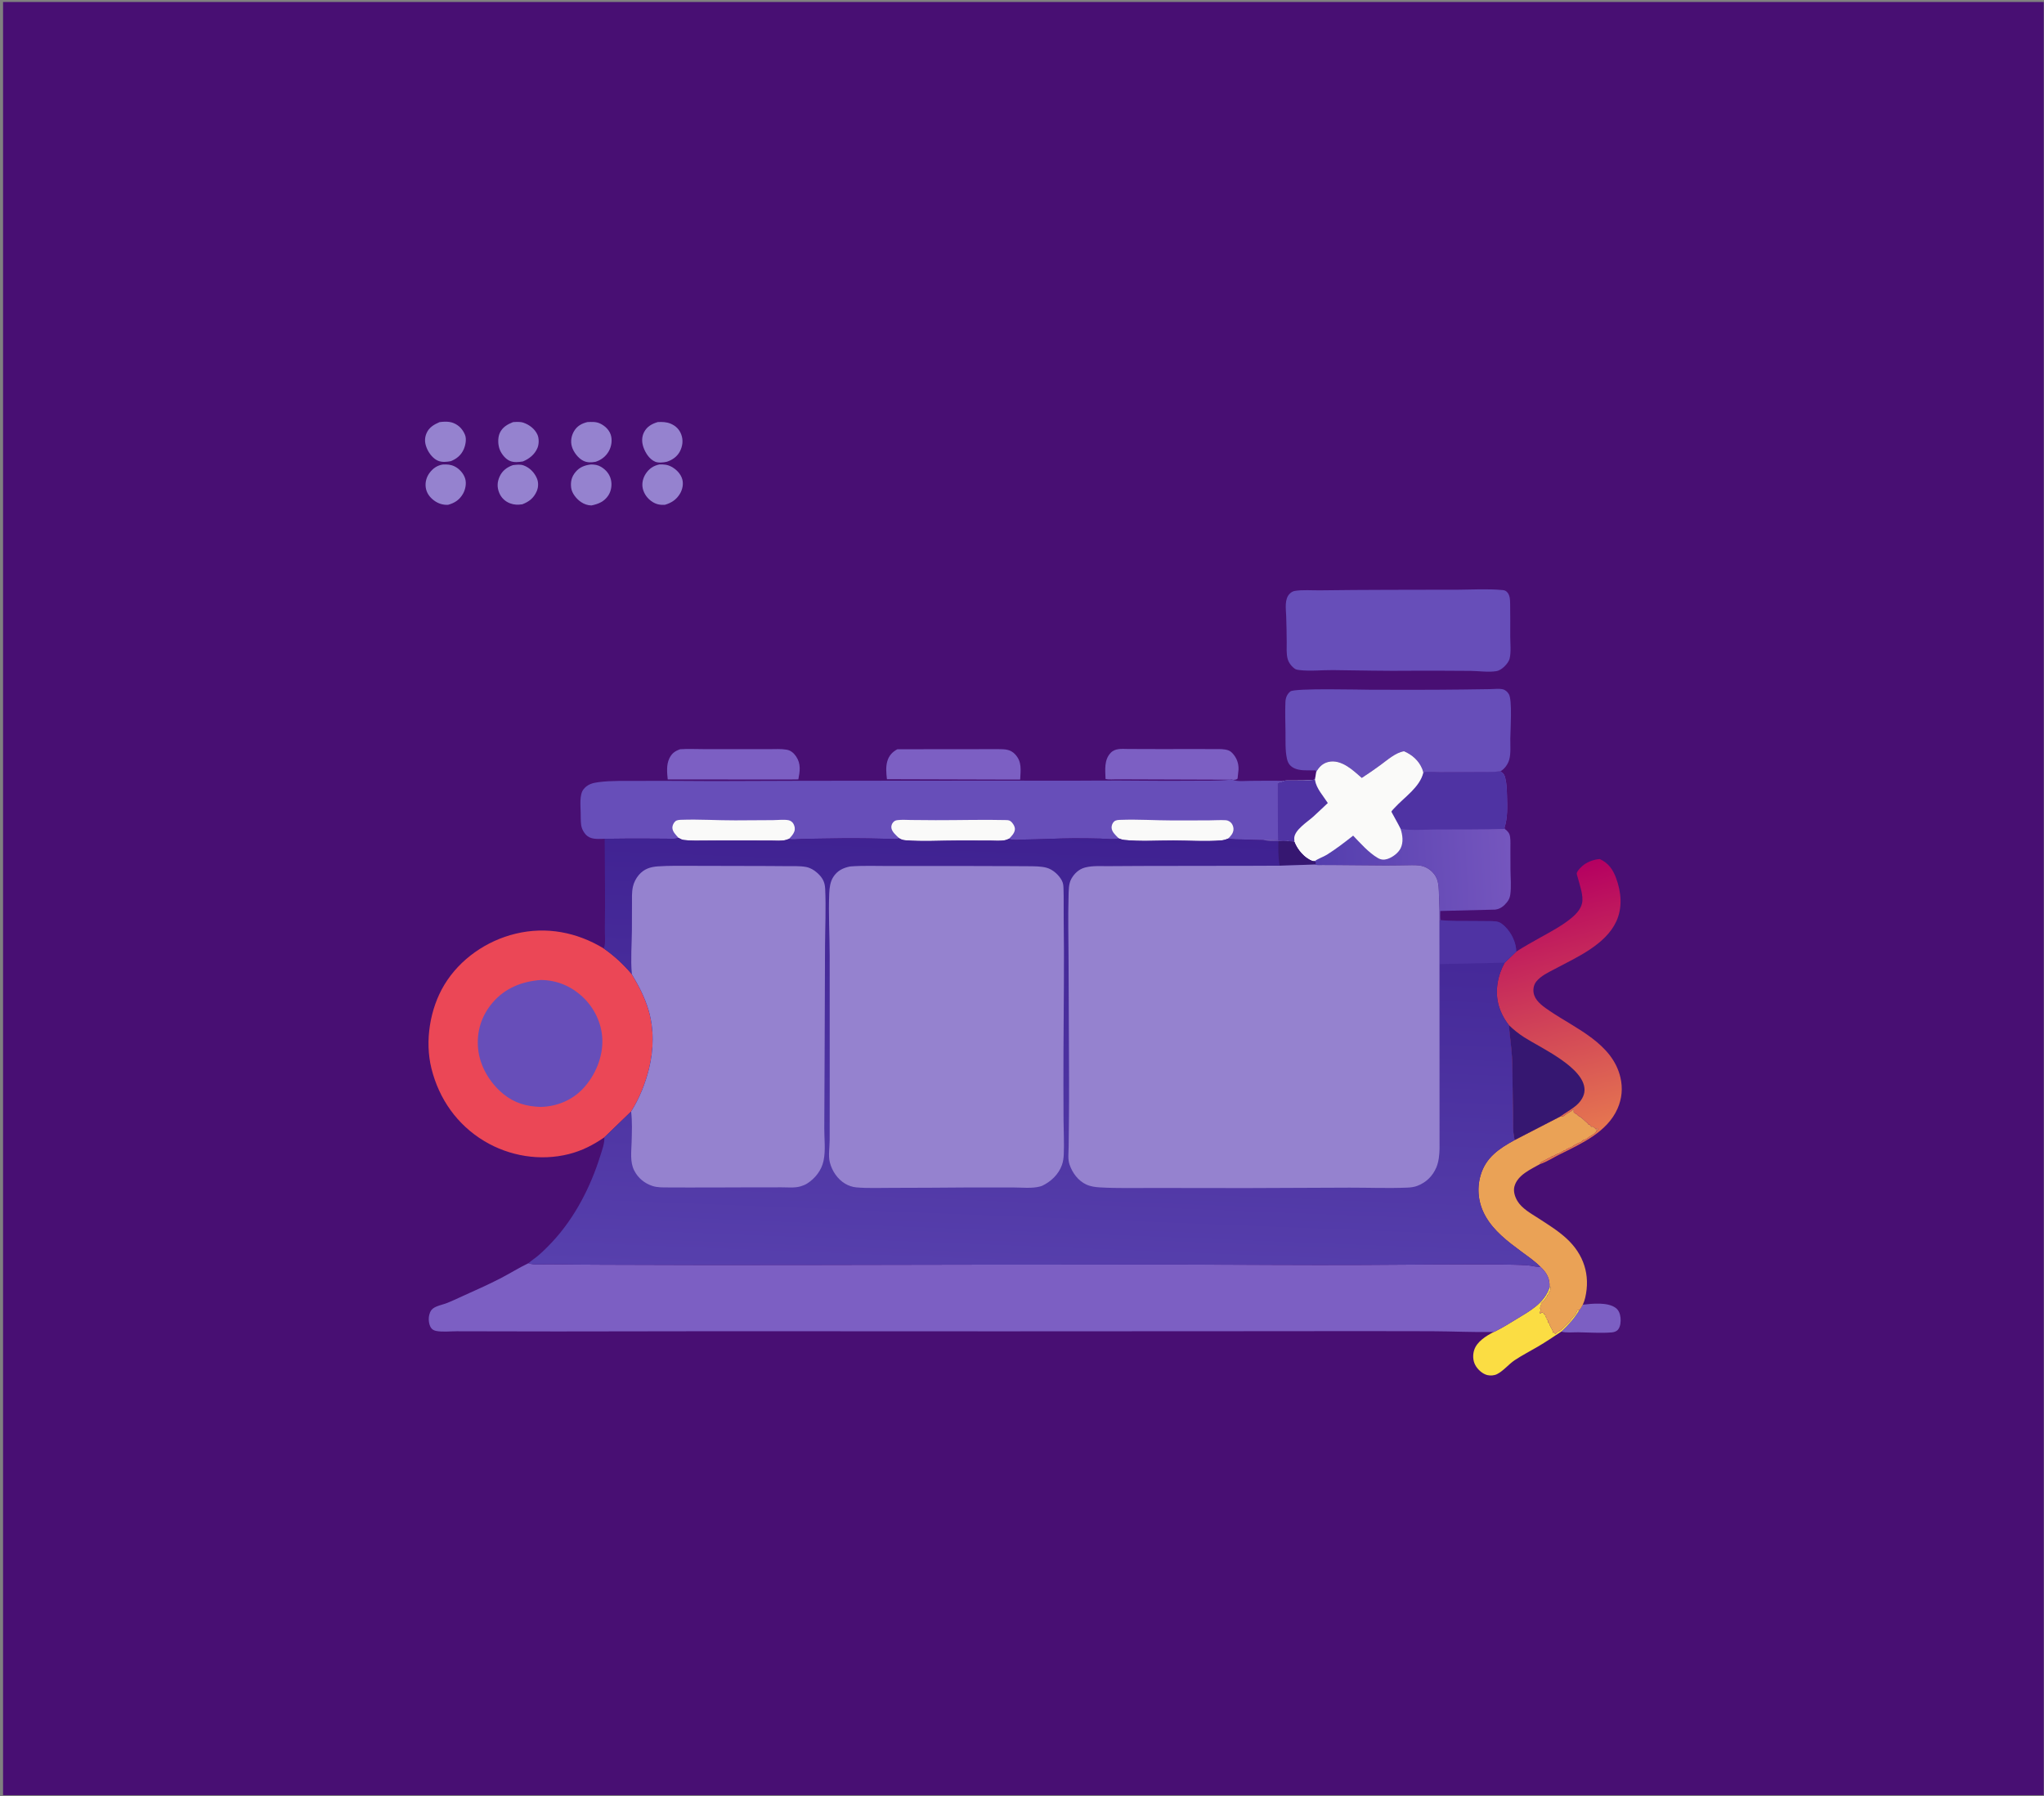 <svg width="627" height="551" viewBox="0 0 627 551" fill="none" xmlns="http://www.w3.org/2000/svg">
<rect x="0" y="0" width="627" height="551" fill="#808080" stroke="none"/>
<rect x="0.939" y="0.612" width="625.98" height="550.135" fill="#480F73"/>
<path d="M135.845 142.511C137.158 142.461 138.187 142.488 139.408 143.07C140.896 143.78 142.239 145.286 142.705 146.881C143.126 148.324 142.775 150.139 142.061 151.419C140.987 153.343 139.493 154.316 137.423 154.882C135.846 154.945 134.419 154.49 133.143 153.55C131.807 152.566 130.82 151.208 130.595 149.539C130.376 147.915 130.825 146.324 131.81 145.024C132.84 143.664 134.148 142.764 135.845 142.511Z" fill="#9582CF"/>
<path d="M157.32 142.703C158.442 142.577 159.556 142.4 160.644 142.798C162.468 143.466 163.908 144.936 164.674 146.707C165.219 147.967 165.182 149.477 164.634 150.728C163.722 152.812 162.284 153.927 160.218 154.716C158.836 154.912 157.761 154.907 156.434 154.409C154.965 153.859 153.765 152.712 153.162 151.264C152.44 149.532 152.489 147.907 153.26 146.202C154.07 144.413 155.517 143.341 157.32 142.703Z" fill="#9582CF"/>
<path d="M202.264 142.492C203.609 142.456 204.693 142.513 205.92 143.166C207.431 143.971 208.806 145.342 209.286 147.023C209.699 148.464 209.361 150.127 208.617 151.407C207.541 153.258 205.959 154.295 203.947 154.877C202.515 154.947 201.411 154.766 200.171 153.999C198.693 153.085 197.563 151.577 197.175 149.876C196.814 148.298 197.226 146.632 198.113 145.295C199.13 143.761 200.483 142.867 202.264 142.492Z" fill="#9582CF"/>
<path d="M485.519 400.283C488.331 399.932 493.131 399.435 495.596 401.242C496.585 401.967 496.972 403.117 497.099 404.299C497.219 405.422 497.093 406.947 496.368 407.875C495.899 408.477 495.122 408.722 494.39 408.781C491.055 409.049 487.517 408.784 484.167 408.74C482.605 408.72 480.387 408.969 478.928 408.535C481.068 406.542 482.942 404.475 484.45 401.957C484.896 401.536 485.208 400.815 485.519 400.283Z" fill="#7C5FC3"/>
<path d="M157.381 129.5C158.427 129.446 159.521 129.337 160.532 129.672C162.34 130.27 164.094 131.607 164.876 133.384C165.374 134.517 165.343 136.248 164.885 137.383C164.072 139.401 162.351 140.763 160.396 141.576C159.057 141.765 157.723 141.948 156.427 141.415C155.096 140.868 153.92 139.387 153.364 138.096C152.718 136.597 152.629 134.325 153.308 132.839C154.123 131.056 155.648 130.186 157.381 129.5Z" fill="#9582CF"/>
<path d="M180.178 129.491C181.549 129.436 182.816 129.337 184.094 129.942C185.528 130.622 186.839 131.841 187.345 133.377C187.867 134.959 187.592 136.873 186.805 138.327C185.902 139.993 184.495 141.088 182.722 141.67C181.365 141.905 180.174 141.985 178.903 141.352C177.34 140.573 175.91 138.672 175.427 137.013C174.961 135.414 175.249 133.697 176.085 132.283C177.036 130.674 178.421 129.932 180.178 129.491Z" fill="#9582CF"/>
<path d="M134.838 129.506C136.215 129.311 137.766 129.258 139.079 129.777C140.774 130.448 141.963 131.735 142.642 133.412C143.167 134.709 142.799 136.571 142.267 137.798C141.478 139.62 140.106 140.761 138.289 141.487C137.003 141.716 135.688 141.871 134.437 141.386C132.969 140.817 131.689 139.213 131.056 137.813C130.315 136.173 130.109 134.677 130.815 132.965C131.564 131.151 133.125 130.233 134.838 129.506Z" fill="#9582CF"/>
<path d="M201.773 129.489C203.157 129.427 204.447 129.441 205.751 129.996C207.307 130.659 208.409 131.744 208.995 133.345C209.615 135.042 209.4 136.839 208.586 138.438C207.75 140.083 206.258 141.115 204.543 141.669C203.529 141.902 201.943 142.067 200.971 141.646C199.242 140.898 198.072 139.089 197.433 137.382C196.846 135.813 196.783 134.105 197.568 132.583C198.463 130.849 199.974 130.023 201.773 129.489Z" fill="#9582CF"/>
<path d="M181.288 142.496C182.439 142.507 183.378 142.63 184.394 143.24C185.88 144.133 187.021 145.48 187.409 147.196C187.772 148.801 187.513 150.607 186.603 151.997C185.355 153.902 183.545 154.64 181.424 155.069C180.299 155.059 179.181 154.662 178.249 154.039C176.86 153.11 175.444 151.392 175.213 149.696C174.96 147.834 175.331 146.269 176.54 144.82C177.808 143.299 179.39 142.714 181.288 142.496Z" fill="#9582CF"/>
<path d="M475.296 395.024L475.699 394.717L475.601 395.27C475.57 395.426 475.583 395.588 475.555 395.744C475.5 396.049 475.145 396.486 474.982 396.748L475.076 397.035L474.599 397.417L474.599 397.656C474.448 397.907 474.301 398.095 474.118 398.322C474.001 398.467 473.941 398.651 473.834 398.803L472.688 399.903L472.781 400.285L472.59 400.572L472.399 401.433L472.59 401.719C472.547 402.251 472.514 402.335 472.209 402.773L472.496 402.962C472.798 402.812 472.839 402.836 473.022 402.532L473.166 402.773L473.643 402.868L473.69 403.249C474.057 403.615 473.544 403.133 474.122 403.537L474.311 403.727L474.074 403.966L474.502 404.396L474.456 404.731L474.885 405.161L474.839 405.687C475.032 405.881 475.236 406.004 475.303 406.273C475.542 407.222 476.447 408.039 476.368 408.938L476.608 408.701C476.762 408.895 476.907 409.098 477.085 409.272C477.406 409.034 477.665 408.795 477.946 408.509L478.233 408.507L478.519 408.127L478.713 408.125C479.43 407.541 480.045 406.844 480.719 406.213L481.103 405.793C481.412 405.453 481.865 405.252 481.867 404.779C482.304 404.435 482.293 404.417 482.583 403.966L483.013 403.536C483.324 403.157 483.535 402.733 483.731 402.293C483.901 401.912 483.942 401.981 484.295 401.839L484.45 401.959C482.942 404.477 481.068 406.543 478.928 408.536C476.576 410.083 474.253 411.663 471.827 413.092C469.448 414.495 466.937 415.77 464.642 417.298C462.766 418.548 461.197 420.586 459.207 421.585C458.344 422.018 457.169 422.092 456.239 421.872C454.747 421.518 453.256 420.136 452.544 418.804C451.788 417.392 451.731 415.663 452.22 414.156C453.055 411.586 455.934 409.807 458.205 408.653L458.783 408.387C460.975 407.299 463.09 405.967 465.178 404.696C469.328 402.17 473.649 399.879 475.296 395.024Z" fill="#FBDD43"/>
<path d="M208.637 229.862C210.982 229.705 213.359 229.818 215.709 229.826C219.537 229.839 223.366 229.828 227.194 229.829C230.108 229.829 233.021 229.831 235.935 229.836C237.688 229.839 239.585 229.701 241.316 230.002C242.576 230.221 243.523 231.053 244.221 232.096C245.735 234.356 245.378 236.61 244.894 239.115L241.746 239.153L204.828 239.122C204.609 237.064 204.385 234.62 205.308 232.703C206.072 231.114 207.029 230.434 208.637 229.862Z" fill="#7C5FC3"/>
<path d="M377.332 239.205C368.064 239.166 358.796 239.132 349.528 239.112C347.194 239.108 344.86 239.097 342.525 239.089C341.487 239.085 340.114 239.237 339.129 238.979C339.037 236.226 338.637 233.152 340.694 230.98C342.117 229.477 344.216 229.774 346.101 229.784C352.586 229.819 359.067 229.819 365.553 229.802C367.704 229.796 369.856 229.791 372.007 229.811C373.232 229.822 374.549 229.754 375.761 229.945C376.665 230.088 377.309 230.309 377.957 230.978C379.344 232.414 380.013 234.172 379.915 236.165L379.623 238.897C379.178 239.268 378.739 239.231 378.19 239.254C377.807 239.064 377.74 239.142 377.332 239.205Z" fill="#7C5FC3"/>
<path d="M275.275 229.866L306.263 229.836C308.278 229.854 309.914 229.846 311.389 231.417C313.553 233.722 313.074 236.289 312.943 239.157L309.678 239.167L272.066 239.058C271.872 237.268 271.669 235.309 272.178 233.557C272.673 231.848 273.715 230.68 275.275 229.866Z" fill="#7C5FC3"/>
<path d="M478.613 342.541C479.01 342.533 479.355 342.614 479.674 342.367C480.311 341.874 480.919 341.464 481.63 341.1C482.049 340.886 482.362 340.578 482.681 340.24C482.769 340.598 482.782 340.832 482.731 341.197C483.046 341.501 483.159 341.646 483.59 341.771C483.94 342.139 484.134 342.354 484.594 342.583C485.41 342.991 486.138 343.951 486.888 344.496L487.318 345.02L487.606 345.022L488.18 345.69C488.402 345.69 488.284 345.718 488.513 345.547C488.907 345.85 489.354 346.122 489.613 346.549L489.755 346.264L489.9 346.073L490.186 346.362C489.928 346.75 490.085 346.574 489.71 346.886L489.615 347.22C489.269 347.571 488.856 348.095 488.371 348.177L488.083 348.559L487.797 348.56C487.276 348.933 486.547 349.619 485.932 349.707C485.625 349.751 485.395 349.989 485.177 350.185C484.856 350.471 484.669 350.534 484.259 350.662C483.895 350.776 483.636 350.974 483.305 351.14L483.064 351.237L482.825 351.427L482.49 351.619L482.251 351.809L481.869 351.954L481.582 352.099L481.361 352.185C480.85 352.389 480.473 352.6 480.052 352.957L479.766 352.958L478.81 353.531C478.415 353.769 477.932 354.104 477.472 354.105L476.835 354.493C476.528 354.681 476.287 354.637 476.036 354.775L475.75 355.013L475.177 355.252L472.787 356.542L472.44 356.729L472.504 357.071C469.6 358.749 465.494 360.451 464.55 364.013C464.158 365.495 464.693 367.15 465.449 368.43C466.834 370.773 469.643 372.295 471.864 373.735C474.856 375.677 477.916 377.557 480.551 379.983C485.802 384.817 487.893 391.156 486.265 398.134C486.091 398.88 485.842 399.586 485.522 400.282C485.212 400.814 484.899 401.535 484.453 401.956L484.297 401.836C483.945 401.978 483.904 401.909 483.734 402.29C483.538 402.73 483.327 403.154 483.016 403.534L482.586 403.964C482.296 404.414 482.307 404.433 481.869 404.777C481.868 405.25 481.415 405.451 481.106 405.79L480.721 406.21C480.048 406.842 479.433 407.539 478.716 408.123L478.522 408.124L478.236 408.505L477.949 408.507C477.667 408.792 477.409 409.031 477.088 409.27C476.91 409.096 476.765 408.893 476.61 408.698L476.371 408.935C476.45 408.037 475.545 407.22 475.306 406.27C475.239 406.002 475.035 405.879 474.841 405.684L474.888 405.159L474.459 404.729L474.505 404.394L474.076 403.964L474.314 403.724L474.125 403.535C473.547 403.131 474.059 403.612 473.693 403.246L473.646 402.865L473.169 402.771L473.025 402.529C472.842 402.834 472.801 402.809 472.499 402.959L472.212 402.771C472.517 402.332 472.55 402.248 472.593 401.717L472.402 401.43L472.593 400.569L472.784 400.283L472.69 399.9L473.837 398.8C473.944 398.649 474.004 398.465 474.121 398.319C474.304 398.092 474.451 397.904 474.602 397.654L474.602 397.414L475.079 397.032L474.985 396.745C475.148 396.483 475.503 396.046 475.558 395.741C475.586 395.585 475.572 395.423 475.604 395.267L475.702 394.714L475.299 395.021L475.316 393.973C475.221 391.742 474.084 390.094 472.494 388.625C470.75 386.87 468.607 385.407 466.623 383.943C462.475 380.877 458.201 377.644 455.633 373.055C453.496 369.237 452.943 364.811 454.163 360.605C455.761 355.097 459.838 352.38 464.619 349.768L478.613 342.541Z" fill="#EAA256"/>
<path d="M403.761 236.827L403.563 236.35L401.113 236.343C399.29 236.343 397.13 236.22 395.781 234.826C395.179 234.203 394.926 233.492 394.748 232.658C394.212 230.149 394.361 227.282 394.331 224.72C394.294 221.622 394.171 218.474 394.305 215.379C394.361 214.083 394.794 212.965 395.818 212.132C397.129 211.068 417.222 211.599 420.565 211.61C429.819 211.638 439.076 211.651 448.33 211.543C451.233 211.51 454.137 211.463 457.04 211.424C458.243 211.409 459.76 211.219 460.927 211.461C461.749 211.632 462.416 212.253 462.842 212.954C463.938 214.762 463.328 223.92 463.29 226.606C463.263 228.595 463.504 231.192 462.948 233.103C462.544 234.493 461.508 235.944 460.239 236.649C457.676 236.937 455.09 236.87 452.514 236.879C448.884 236.892 445.253 236.919 441.622 236.937C440.247 236.945 438.003 236.614 436.749 237.023L436.601 237.045C436.508 236.639 436.402 236.24 436.241 235.855C435.188 233.32 433.16 231.565 430.694 230.488C428.087 230.896 425.571 233.18 423.485 234.699C421.596 236.074 419.697 237.407 417.732 238.671C416.3 237.423 414.853 236.082 413.235 235.08C411.472 233.988 409.452 233.247 407.367 233.79C405.677 234.231 404.599 235.357 403.761 236.827Z" fill="#674EB9"/>
<path d="M465.12 291.941C467.533 290.415 470.001 289.012 472.496 287.625C475.629 285.884 478.793 284.211 481.62 281.984C483.177 280.758 484.842 279.139 485.292 277.132C485.804 274.853 484.598 271.612 484.028 269.398C483.952 269.103 483.624 268.165 483.666 267.928C483.816 267.084 485.271 265.721 485.909 265.263C487.265 264.292 489.071 263.658 490.736 263.551C493.353 264.759 494.74 266.707 495.722 269.35C497.323 273.655 497.765 278.389 495.82 282.647C492.534 289.839 483.637 293.707 477.009 297.24C475.01 298.306 472.657 299.358 471.224 301.178C470.332 302.312 470.157 303.995 470.625 305.34C471.372 307.481 473.694 309.019 475.485 310.227C483.531 315.657 494.639 320.178 497.065 330.559C497.836 333.855 497.529 337.06 496.168 340.148C492.99 347.354 485.056 350.866 478.414 354.176C476.586 355.087 474.569 356.381 472.66 357.053L472.504 357.073L472.44 356.731L472.787 356.544L475.177 355.254L475.75 355.015L476.036 354.777C476.287 354.639 476.528 354.683 476.835 354.495L477.472 354.107C477.932 354.105 478.415 353.771 478.81 353.533L479.766 352.96L480.052 352.959C480.473 352.602 480.85 352.391 481.361 352.187L481.582 352.101L481.869 351.956L482.251 351.811L482.491 351.621L482.825 351.429L483.064 351.239L483.305 351.142C483.636 350.976 483.895 350.778 484.259 350.664C484.669 350.536 484.856 350.473 485.177 350.187C485.395 349.991 485.625 349.753 485.932 349.709C486.547 349.621 487.276 348.934 487.797 348.562L488.083 348.561L488.371 348.179C488.856 348.097 489.269 347.573 489.615 347.222L489.71 346.888C490.085 346.576 489.929 346.752 490.187 346.364L489.9 346.075L489.755 346.266L489.613 346.551C489.354 346.123 488.907 345.852 488.513 345.549C488.285 345.72 488.402 345.691 488.18 345.691L487.606 345.024L487.318 345.022L486.888 344.498C486.138 343.953 485.41 342.993 484.594 342.585C484.135 342.356 483.94 342.141 483.59 341.773C483.159 341.648 483.046 341.503 482.731 341.199C482.782 340.834 482.769 340.6 482.681 340.242C482.362 340.58 482.049 340.888 481.63 341.102C480.919 341.466 480.311 341.876 479.674 342.369C479.355 342.616 479.01 342.535 478.614 342.543L464.619 349.77C463.994 347.45 464.176 344.6 464.118 342.193C463.983 336.669 464.018 331.138 463.852 325.615C463.738 321.859 463.149 318.207 462.829 314.481C461.429 312.689 460.372 310.688 459.743 308.501C458.483 304.125 459.393 299.246 461.568 295.343L465.12 291.941Z" fill="url(#paint0_linear_122_130919)"/>
<path d="M462.826 314.479C464.305 315.918 465.838 317.143 467.576 318.256C472.685 321.527 486.194 327.584 486.057 334.478C486.022 336.258 484.921 337.905 483.626 339.043C482.085 340.396 480.262 341.34 478.61 342.541L464.615 349.768C463.991 347.448 464.173 344.598 464.114 342.191C463.98 336.667 464.015 331.136 463.849 325.613C463.734 321.858 463.145 318.205 462.826 314.479Z" fill="#361771"/>
<path d="M425.349 180.96C432.537 180.903 439.727 180.966 446.916 180.927C451.452 180.903 456.28 180.597 460.792 181.021C461.298 181.069 461.67 181.119 462.075 181.446C463.204 182.356 463.21 183.946 463.238 185.263C463.311 188.629 463.258 192.01 463.27 195.379C463.277 197.429 463.577 200.092 463.071 202.064C462.838 202.97 462.155 203.814 461.502 204.455C460.8 205.143 459.937 205.758 458.945 205.915C456.543 206.296 453.575 205.854 451.113 205.826C445.128 205.76 439.14 205.775 433.154 205.78C425.081 205.884 417.011 205.672 408.94 205.585C405.543 205.549 401.842 205.987 398.496 205.562C397.57 205.445 397.297 205.338 396.626 204.719C395.898 204.045 395.287 203.202 395.01 202.237C394.54 200.603 394.712 198.643 394.698 196.946C394.677 194.283 394.638 191.632 394.539 188.97C394.46 186.841 393.967 183.811 395.592 182.18C396.028 181.742 396.542 181.4 397.157 181.295C399.57 180.887 402.53 181.147 404.987 181.112C411.775 181.015 418.562 180.985 425.349 180.96Z" fill="#674EB9"/>
<path d="M403.761 236.826C404.599 235.357 405.677 234.23 407.367 233.79C409.452 233.246 411.472 233.987 413.235 235.079C414.853 236.082 416.3 237.423 417.732 238.67C419.697 237.406 421.596 236.073 423.484 234.699C425.571 233.18 428.087 230.896 430.694 230.487C433.16 231.564 435.188 233.32 436.241 235.854C436.402 236.24 436.508 236.638 436.6 237.044L436.749 237.023C438.003 236.613 440.247 236.944 441.622 236.937C445.253 236.919 448.884 236.891 452.514 236.878C455.089 236.869 457.676 236.936 460.239 236.648C461.235 237.25 461.482 237.676 461.76 238.796C462.191 240.532 462.222 242.43 462.275 244.212C462.368 247.346 462.509 250.932 461.503 253.915L461.591 254.306C462.473 254.982 463.048 255.574 463.217 256.713C463.396 257.917 463.315 259.238 463.32 260.456C463.33 262.504 463.335 264.553 463.339 266.601C463.343 269.112 463.655 272.061 463.27 274.532C463.131 275.422 462.832 276.096 462.269 276.797C461.29 278.016 460.223 278.877 458.633 279.064L441.801 279.485C441.795 280.411 441.72 281.388 441.836 282.305L441.557 283.26C441.629 280.482 441.54 277.715 441.422 274.94C441.338 273.008 441.407 270.642 440.416 268.921C439.568 267.449 438.138 266.285 436.508 265.78C435.08 265.339 433.407 265.439 431.93 265.454C429.655 265.479 427.381 265.534 425.106 265.53C419.897 265.522 414.689 265.417 409.48 265.4C408.219 265.396 406.958 265.392 405.697 265.385C405.033 265.381 404.194 265.477 403.552 265.301L403.319 265.232L403.537 265.093L403.589 264.617L403.275 264.229C403.022 264.241 402.858 264.256 402.615 264.171C400.164 263.313 397.948 260.667 397.064 258.329L396.873 258.224L395.513 258.103C394.363 257.763 393.074 257.931 391.898 257.979C390.494 258.037 388.92 258.007 387.544 257.748C388.988 257.607 390.553 257.755 392.008 257.779L391.966 240.332C392.406 239.778 393.073 240.016 393.71 239.574C394.447 239.391 395.454 239.488 396.228 239.471C398.59 239.417 401.021 239.545 403.359 239.183L403.761 236.826Z" fill="url(#paint1_linear_122_130919)"/>
<path d="M436.599 237.046L436.748 237.024C438.002 236.614 440.246 236.945 441.621 236.938C445.252 236.92 448.883 236.892 452.513 236.879C455.088 236.87 457.675 236.937 460.238 236.649C461.234 237.251 461.481 237.678 461.759 238.798C462.19 240.533 462.222 242.431 462.274 244.213C462.367 247.347 462.508 250.934 461.502 253.916L461.59 254.307C454.6 254.5 447.602 254.461 440.61 254.48C437.058 254.489 433.11 254.876 429.625 254.276C428.849 252.692 427.936 251.155 427.107 249.595C427.092 249.567 426.807 249.03 426.807 249.03C426.848 248.787 427.599 248.046 427.791 247.836C430.789 244.557 435.533 241.53 436.599 237.046Z" fill="#4F33A3"/>
<path d="M403.761 236.826C404.599 235.357 405.677 234.23 407.367 233.79C409.452 233.246 411.472 233.987 413.235 235.079C414.853 236.082 416.3 237.423 417.732 238.67C419.697 237.406 421.596 236.073 423.484 234.699C425.571 233.18 428.087 230.896 430.694 230.487C433.16 231.564 435.188 233.32 436.241 235.854C436.402 236.24 436.508 236.638 436.6 237.044C435.534 241.529 430.79 244.555 427.792 247.835C427.6 248.045 426.849 248.786 426.808 249.028C426.808 249.028 427.093 249.565 427.108 249.593C427.937 251.153 428.85 252.691 429.626 254.274C430.247 256.175 430.556 258.378 429.644 260.244C428.925 261.716 427.113 263.052 425.567 263.536C424.491 263.874 423.597 263.781 422.623 263.213C419.847 261.596 417.294 258.68 415.076 256.371C412.485 258.424 409.847 260.459 407.043 262.217C405.956 262.9 404.204 263.46 403.275 264.229C403.022 264.241 402.858 264.256 402.615 264.171C400.164 263.313 397.948 260.667 397.064 258.329L396.873 258.224L395.513 258.103C394.363 257.763 393.074 257.931 391.898 257.979C390.494 258.037 388.92 258.007 387.544 257.748C388.988 257.607 390.553 257.755 392.008 257.779L391.966 240.332C392.406 239.778 393.073 240.016 393.71 239.574C394.447 239.391 395.454 239.488 396.228 239.471C398.59 239.417 401.021 239.545 403.359 239.183L403.761 236.826Z" fill="#FAFAF9"/>
<path d="M393.71 239.574C394.447 239.39 395.454 239.487 396.228 239.47C398.59 239.417 401.021 239.544 403.359 239.183L403.385 239.359C403.817 241.956 405.937 244.211 407.309 246.368C405.792 247.769 404.316 249.225 402.781 250.604C401.047 252.164 397.202 254.545 397.008 257.062L397.064 258.328L396.873 258.224L395.513 258.102C394.363 257.762 393.074 257.93 391.898 257.978C390.494 258.036 388.92 258.006 387.544 257.747C388.988 257.606 390.553 257.754 392.008 257.778L391.966 240.331C392.406 239.778 393.073 240.015 393.71 239.574Z" fill="#4F33A3"/>
<path d="M185.393 348.93C181.935 351.29 178.534 353.057 174.45 354.081C165.717 356.272 156.261 354.707 148.577 350.097C140.245 345.098 134.676 337.185 132.343 327.799C130.261 319.423 131.874 309.438 136.326 302.095C141.085 294.243 149.23 288.625 158.101 286.47C167.562 284.172 176.966 285.976 185.215 290.997C188.537 293.345 191.206 295.798 193.83 298.913C195.936 302.424 197.788 305.943 198.95 309.893C200.673 315.752 200.529 322.111 199.062 328.004C197.961 332.43 196.068 337.177 193.596 341.009L185.393 348.93Z" fill="#EB4756"/>
<path d="M165.874 300.651C170.734 300.705 174.991 302.43 178.598 305.731C182.247 309.071 184.59 313.892 184.767 318.858C184.965 324.373 182.558 330.044 178.792 334.031C175.411 337.61 170.724 339.486 165.856 339.6C161.503 339.467 157.85 338.435 154.44 335.665C150.265 332.276 147.149 327.074 146.652 321.676C146.167 316.411 147.693 311.609 151.119 307.593C154.938 303.117 160.122 301.096 165.874 300.651Z" fill="#674EB9"/>
<path d="M377.336 239.206C377.743 239.143 377.811 239.066 378.194 239.255C379.67 239.856 381.99 239.567 383.583 239.562C386.957 239.55 390.34 239.475 393.712 239.575C393.074 240.016 392.408 239.779 391.968 240.333L392.01 257.779C390.555 257.755 388.99 257.608 387.546 257.749C385.468 257.737 383.373 257.608 381.294 257.552C379.801 257.512 378.242 257.6 376.783 257.249C376.004 257.59 375.335 257.786 374.482 257.852C369.758 258.217 364.756 257.873 360.005 257.861C355.037 257.848 349.836 258.208 344.899 257.701C344.297 257.639 343.755 257.447 343.195 257.228C341.458 257.64 339.356 257.331 337.568 257.282C334.757 257.205 331.946 257.177 329.133 257.19C324.275 257.215 319.425 257.516 314.571 257.566C313.136 257.581 310.799 257.908 309.479 257.351L309.369 257.394C309.06 257.529 308.765 257.664 308.435 257.743C306.988 258.086 305.187 257.888 303.693 257.888C300.48 257.888 297.267 257.878 294.055 257.872C288.687 257.863 283.03 258.244 277.698 257.796C276.991 257.736 276.434 257.572 275.836 257.173C274.792 257.568 273.647 257.377 272.55 257.348C270.448 257.291 268.345 257.248 266.242 257.218C260.936 257.14 255.628 257.207 250.322 257.304C248.702 257.334 247.079 257.35 245.46 257.421C244.302 257.472 243.141 257.669 242.005 257.379L241.13 257.684C239.727 258.079 237.943 257.888 236.487 257.888C233.699 257.886 230.912 257.874 228.124 257.873C224.339 257.872 220.553 257.883 216.767 257.882C214.452 257.882 212.043 258.007 209.747 257.71C209.139 257.632 208.644 257.344 208.123 257.039C207.015 257.504 205.648 257.315 204.462 257.307C202.427 257.295 200.393 257.284 198.358 257.274C194.064 257.253 189.772 257.284 185.479 257.34C183.837 257.367 181.699 257.607 180.282 256.575C179.254 255.827 178.43 254.361 178.27 253.1C178.114 251.866 178.147 250.552 178.124 249.308C178.086 247.276 177.7 243.809 178.981 242.171C180.205 240.607 181.802 240.191 183.683 239.951C187.714 239.435 192.016 239.615 196.083 239.579C205.089 239.5 214.084 239.67 223.09 239.625C250.886 239.489 278.682 239.546 306.479 239.494C316.255 239.476 326.021 239.577 335.802 239.484C345.702 239.39 355.606 239.647 365.513 239.525C369.404 239.477 373.476 239.636 377.336 239.206Z" fill="#674EB9"/>
<path d="M343.194 257.226L342.925 256.957C342.092 256.122 341.029 255.175 340.983 253.908C340.96 253.274 341.245 252.537 341.701 252.092C342.265 251.541 343.062 251.557 343.803 251.529C349.071 251.33 354.452 251.705 359.739 251.708C363.379 251.711 367.02 251.707 370.661 251.689C372.435 251.68 374.262 251.539 376.029 251.64C376.681 251.677 377.376 252.081 377.777 252.594C378.216 253.158 378.47 254.016 378.353 254.727C378.181 255.771 377.61 256.373 376.906 257.112L376.783 257.248C376.003 257.589 375.334 257.785 374.482 257.851C369.758 258.216 364.755 257.872 360.005 257.86C355.036 257.847 349.835 258.206 344.899 257.699C344.297 257.637 343.755 257.445 343.194 257.226Z" fill="#FAFAF9"/>
<path d="M208.123 257.038C207.33 256.157 206.217 255.121 206.256 253.845C206.277 253.178 206.679 252.37 207.194 251.947C207.679 251.548 208.437 251.533 209.04 251.511C214.5 251.317 220.066 251.7 225.544 251.682C229.413 251.67 233.284 251.639 237.154 251.616C238.619 251.607 240.476 251.364 241.892 251.64C242.514 251.761 243.098 252.2 243.398 252.761C243.797 253.505 243.948 254.307 243.659 255.111C243.34 255.994 242.651 256.716 242.006 257.378L241.13 257.683C239.727 258.078 237.943 257.887 236.487 257.887C233.7 257.885 230.912 257.873 228.125 257.872C224.339 257.871 220.553 257.882 216.767 257.881C214.452 257.881 212.043 258.006 209.748 257.709C209.139 257.631 208.645 257.343 208.123 257.038Z" fill="#FAFAF9"/>
<path d="M275.832 257.172C274.939 256.329 273.452 255.118 273.42 253.805C273.407 253.26 273.609 252.691 273.977 252.283C274.429 251.78 274.779 251.675 275.423 251.599C276.711 251.449 278.127 251.558 279.428 251.571C281.957 251.595 284.486 251.623 287.015 251.629C294.254 251.646 301.529 251.418 308.762 251.598C309.482 251.616 309.916 251.771 310.393 252.317C310.919 252.92 311.389 253.696 311.313 254.523C311.211 255.631 310.244 256.622 309.475 257.35L309.365 257.393C309.056 257.528 308.761 257.663 308.431 257.742C306.984 258.085 305.183 257.887 303.689 257.887C300.476 257.886 297.263 257.877 294.051 257.871C288.683 257.862 283.026 258.243 277.694 257.795C276.987 257.735 276.43 257.57 275.832 257.172Z" fill="#FAFAF9"/>
<path d="M162.089 387.554C163.855 388.184 166.489 387.855 168.371 387.881C173.907 387.96 179.44 387.995 184.977 388.019C206.07 388.11 227.158 388.142 248.251 388.087C286.348 387.986 324.45 387.949 362.548 387.973C381.119 387.984 399.687 388.17 418.26 388.079C432.113 388.01 445.988 387.842 459.84 387.944C462.76 387.966 465.69 388.005 468.605 388.195C469.847 388.276 471.3 388.782 472.493 388.627C474.084 390.096 475.221 391.744 475.315 393.975L475.298 395.023C473.652 399.878 469.33 402.17 465.18 404.695C463.092 405.966 460.977 407.298 458.786 408.386L458.208 408.652C451.889 408.757 445.563 408.444 439.244 408.417C423.936 408.353 408.625 408.388 393.316 408.405C335.821 408.469 278.326 408.452 220.832 408.413C198.675 408.397 176.51 408.543 154.354 408.454C149.619 408.435 144.883 408.429 140.148 408.427C138.186 408.426 135.686 408.71 133.783 408.328C133.112 408.193 132.537 407.887 132.168 407.294C131.52 406.25 131.377 404.644 131.67 403.458L131.727 403.248C131.919 402.516 132.185 401.957 132.789 401.47C133.865 400.603 135.866 400.264 137.173 399.745C138.746 399.121 140.284 398.383 141.824 397.679C145.708 395.908 149.609 394.209 153.406 392.251C156.331 390.743 159.121 388.979 162.089 387.554Z" fill="#7C5FC3"/>
<path d="M185.478 257.341C189.772 257.284 194.064 257.253 198.358 257.274C200.392 257.284 202.427 257.295 204.461 257.308C205.647 257.315 207.015 257.505 208.123 257.039C208.644 257.345 209.139 257.632 209.747 257.71C212.043 258.007 214.452 257.882 216.767 257.883C220.553 257.884 224.338 257.872 228.124 257.874C230.912 257.874 233.699 257.887 236.487 257.888C237.942 257.889 239.726 258.08 241.129 257.685L242.005 257.38C243.141 257.669 244.301 257.472 245.46 257.422C247.078 257.351 248.702 257.335 250.322 257.305C255.627 257.207 260.936 257.141 266.242 257.218C268.344 257.249 270.448 257.292 272.55 257.349C273.647 257.378 274.791 257.569 275.835 257.173C276.434 257.572 276.99 257.737 277.698 257.796C283.029 258.245 288.687 257.863 294.054 257.872C297.267 257.878 300.48 257.888 303.692 257.889C305.187 257.889 306.988 258.087 308.435 257.743C308.765 257.665 309.06 257.53 309.368 257.395L309.478 257.352C310.799 257.909 313.136 257.581 314.571 257.566C319.425 257.517 324.275 257.216 329.133 257.191C331.946 257.177 334.756 257.205 337.568 257.282C339.356 257.331 341.457 257.64 343.195 257.228C343.755 257.447 344.297 257.639 344.899 257.701C349.836 258.208 355.037 257.848 360.005 257.861C364.756 257.874 369.758 258.218 374.482 257.852C375.334 257.786 376.004 257.59 376.783 257.25C378.241 257.601 379.8 257.512 381.294 257.553C383.373 257.609 385.467 257.738 387.546 257.749C388.922 258.008 390.496 258.038 391.9 257.98C393.075 257.932 394.364 257.764 395.514 258.104L396.875 258.226L397.065 258.33C397.95 260.668 400.165 263.314 402.616 264.172C402.859 264.257 403.024 264.242 403.277 264.23L403.591 264.618L403.538 265.095L403.32 265.233L403.554 265.302C404.196 265.478 405.034 265.382 405.699 265.386C406.96 265.393 408.22 265.397 409.481 265.402C414.69 265.419 419.899 265.523 425.108 265.531C427.383 265.535 429.657 265.48 431.931 265.456C433.409 265.44 435.081 265.34 436.509 265.782C438.14 266.286 439.569 267.45 440.417 268.922C441.409 270.644 441.34 273.01 441.423 274.942C441.542 277.716 441.631 280.483 441.559 283.261L441.838 282.306C445.114 282.628 448.451 282.546 451.742 282.565C453.36 282.574 454.978 282.583 456.596 282.604C457.888 282.62 459.462 282.522 460.546 283.321L460.783 283.493C463.012 285.175 464.753 288.246 465.056 291.005L465.118 291.942L461.566 295.344C459.392 299.247 458.481 304.125 459.741 308.501C460.37 310.688 461.427 312.69 462.827 314.482C463.147 318.208 463.736 321.86 463.85 325.615C464.017 331.138 463.981 336.669 464.116 342.193C464.174 344.6 463.992 347.45 464.617 349.77C459.836 352.382 455.76 355.099 454.161 360.607C452.941 364.813 453.495 369.239 455.631 373.057C458.199 377.646 462.473 380.879 466.622 383.945C468.605 385.41 470.748 386.872 472.492 388.627C471.298 388.782 469.846 388.276 468.603 388.195C465.689 388.006 462.759 387.966 459.839 387.944C445.987 387.843 432.112 388.011 418.259 388.079C399.686 388.171 381.118 387.985 362.547 387.973C324.449 387.949 286.347 387.987 248.25 388.087C227.156 388.143 206.069 388.11 184.976 388.019C179.439 387.995 173.906 387.96 168.37 387.882C166.488 387.855 163.854 388.185 162.087 387.554C162.973 386.759 164.043 386.094 164.964 385.315C166.58 383.948 168.063 382.46 169.503 380.911C176.319 373.584 181.185 364.099 184.137 354.597C184.701 352.782 185.465 350.841 185.396 348.931L193.599 341.011C196.071 337.178 197.964 332.431 199.065 328.006C200.532 322.112 200.676 315.753 198.953 309.894C197.791 305.944 195.939 302.425 193.833 298.914C191.209 295.799 188.54 293.347 185.219 290.998C185.847 289.527 185.499 286.468 185.529 284.836C185.699 275.675 185.508 266.504 185.478 257.341Z" fill="url(#paint2_linear_122_130919)"/>
<path d="M392.541 265.59L392.521 265.407C392.076 263.067 392.096 260.439 392.151 258.057L395.512 258.104L396.872 258.225L397.062 258.33C397.947 260.668 400.163 263.314 402.613 264.172C402.856 264.257 403.021 264.242 403.274 264.23L403.588 264.618L403.535 265.095L403.318 265.233L392.541 265.59Z" fill="#361771"/>
<path d="M441.832 282.304C445.108 282.626 448.445 282.544 451.737 282.563C453.354 282.572 454.972 282.581 456.59 282.601C457.882 282.618 459.456 282.52 460.54 283.319L460.777 283.491C463.006 285.173 464.747 288.244 465.051 291.003L465.112 291.939L461.56 295.341L441.699 295.781C441.714 308.474 441.688 321.166 441.727 333.859C441.741 338.304 441.754 342.748 441.76 347.192C441.762 348.565 442.087 351.134 441.639 352.332L441.581 352.335L441.553 283.259L441.832 282.304Z" fill="#4F33A3"/>
<path d="M193.833 298.913L193.808 298.648C193.422 294.328 193.805 289.706 193.837 285.352C193.857 282.669 193.851 279.987 193.859 277.304C193.864 275.603 193.776 273.826 194.122 272.152C194.402 270.798 195.072 269.484 195.964 268.434C197.52 266.6 199.466 265.964 201.784 265.801C205.317 265.552 208.933 265.638 212.475 265.635C218.33 265.628 224.186 265.662 230.041 265.677C233.761 265.687 237.481 265.687 241.201 265.73C243.167 265.752 245.322 265.627 247.251 265.981C248.523 266.214 249.673 266.9 250.636 267.75C252.237 269.164 253.022 270.517 253.123 272.652C253.402 278.546 253.111 284.554 253.078 290.457C253.015 301.747 252.97 313.043 252.951 324.333C252.939 331.609 252.896 338.88 252.852 346.156C252.834 349.263 253.285 352.897 252.662 355.922L252.613 356.175C252.021 359.011 250.079 361.502 247.676 363.047C247.044 363.453 246.44 363.707 245.716 363.922L245.423 364.012C243.717 364.493 241.505 364.267 239.739 364.269C236.473 364.274 233.207 364.266 229.941 364.277C223.668 364.297 217.397 364.334 211.123 364.323C209.036 364.32 206.949 364.32 204.862 364.304C203.266 364.292 201.641 364.353 200.112 363.84C197.68 363.026 195.75 361.443 194.565 359.15C193.197 356.503 193.674 353.339 193.749 350.46C193.829 347.349 193.975 344.106 193.599 341.01C196.071 337.177 197.964 332.43 199.065 328.005C200.533 322.111 200.676 315.752 198.953 309.893C197.791 305.944 195.94 302.424 193.833 298.913Z" fill="#9582CF"/>
<path d="M260.749 265.83C264.744 265.515 268.82 265.694 272.827 265.688C279.673 265.679 286.519 265.663 293.364 265.674C298.705 265.684 304.045 265.7 309.385 265.721C311.504 265.73 313.623 265.732 315.741 265.758C317.488 265.778 319.357 265.765 321.054 266.225C322.972 266.745 324.868 268.478 325.759 270.214C326.168 271.009 326.204 271.818 326.235 272.693C326.341 275.663 326.245 278.653 326.288 281.627C326.484 295.255 326.283 308.888 326.224 322.516C326.193 329.55 326.204 336.585 326.243 343.619C326.262 347.097 326.463 350.646 326.314 354.117C326.265 355.26 326.131 356.357 325.741 357.439C324.689 360.352 322.368 362.528 319.617 363.829L319.038 364.009C316.61 364.682 313.3 364.31 310.754 364.311C306.162 364.312 301.569 364.287 296.976 364.311C289.19 364.351 281.409 364.449 273.622 364.429C270.014 364.42 266.268 364.598 262.678 364.285C261.454 364.179 260.27 363.759 259.214 363.131C256.882 361.746 255.2 359.191 254.548 356.59C254.041 354.572 254.492 351.901 254.501 349.797C254.523 344.748 254.522 339.7 254.515 334.651C254.495 320.843 254.533 307.034 254.507 293.226C254.495 286.878 254.1 280.395 254.368 274.064C254.439 272.381 254.673 270.514 255.595 269.074C256.85 267.114 258.553 266.289 260.749 265.83Z" fill="#9582CF"/>
<path d="M403.319 265.232L403.552 265.301C404.194 265.477 405.032 265.382 405.697 265.386C406.958 265.393 408.219 265.397 409.48 265.401C414.688 265.418 419.897 265.523 425.106 265.531C427.381 265.535 429.655 265.48 431.93 265.455C433.407 265.44 435.079 265.34 436.508 265.781C438.138 266.285 439.568 267.45 440.415 268.922C441.407 270.643 441.338 273.009 441.421 274.941C441.54 277.716 441.629 280.483 441.557 283.261L441.586 352.337C441.554 354.255 441.344 356.427 440.584 358.201C439.461 360.824 437.485 362.76 434.816 363.797C433.805 364.189 432.74 364.317 431.663 364.36C425.812 364.596 419.833 364.361 413.97 364.368C403.424 364.378 392.877 364.488 382.33 364.496C372.853 364.504 363.377 364.481 353.9 364.46C348.417 364.447 342.867 364.606 337.395 364.289C335.97 364.207 334.537 364.014 333.227 363.409C330.723 362.251 328.948 359.841 328.081 357.271C327.513 355.587 327.783 353.735 327.809 351.985C327.844 349.499 327.855 347.013 327.887 344.528C327.946 339.86 327.945 335.192 327.933 330.524C327.903 318.495 327.827 306.465 327.785 294.436C327.763 287.948 327.599 281.451 327.783 274.965C327.829 273.308 327.785 271.195 328.59 269.704C329.498 268.027 330.951 266.637 332.836 266.154L333.1 266.092C335.214 265.571 337.648 265.747 339.816 265.731C343.231 265.705 346.646 265.69 350.061 265.674C364.221 265.603 378.383 265.685 392.542 265.589L403.319 265.232Z" fill="#9582CF"/>
<defs>
<linearGradient id="paint0_linear_122_130919" x1="489.996" y1="347.127" x2="469.876" y2="269.178" gradientUnits="userSpaceOnUse">
<stop stop-color="#E67750"/>
<stop offset="1" stop-color="#B50061"/>
</linearGradient>
<linearGradient id="paint1_linear_122_130919" x1="404.328" y1="264.903" x2="463.109" y2="261.827" gradientUnits="userSpaceOnUse">
<stop stop-color="#543EAE"/>
<stop offset="1" stop-color="#7556BE"/>
</linearGradient>
<linearGradient id="paint2_linear_122_130919" x1="382.339" y1="257.829" x2="376.841" y2="395.904" gradientUnits="userSpaceOnUse">
<stop stop-color="#3F2191"/>
<stop offset="1" stop-color="#5740AD"/>
</linearGradient>
</defs>
</svg>
